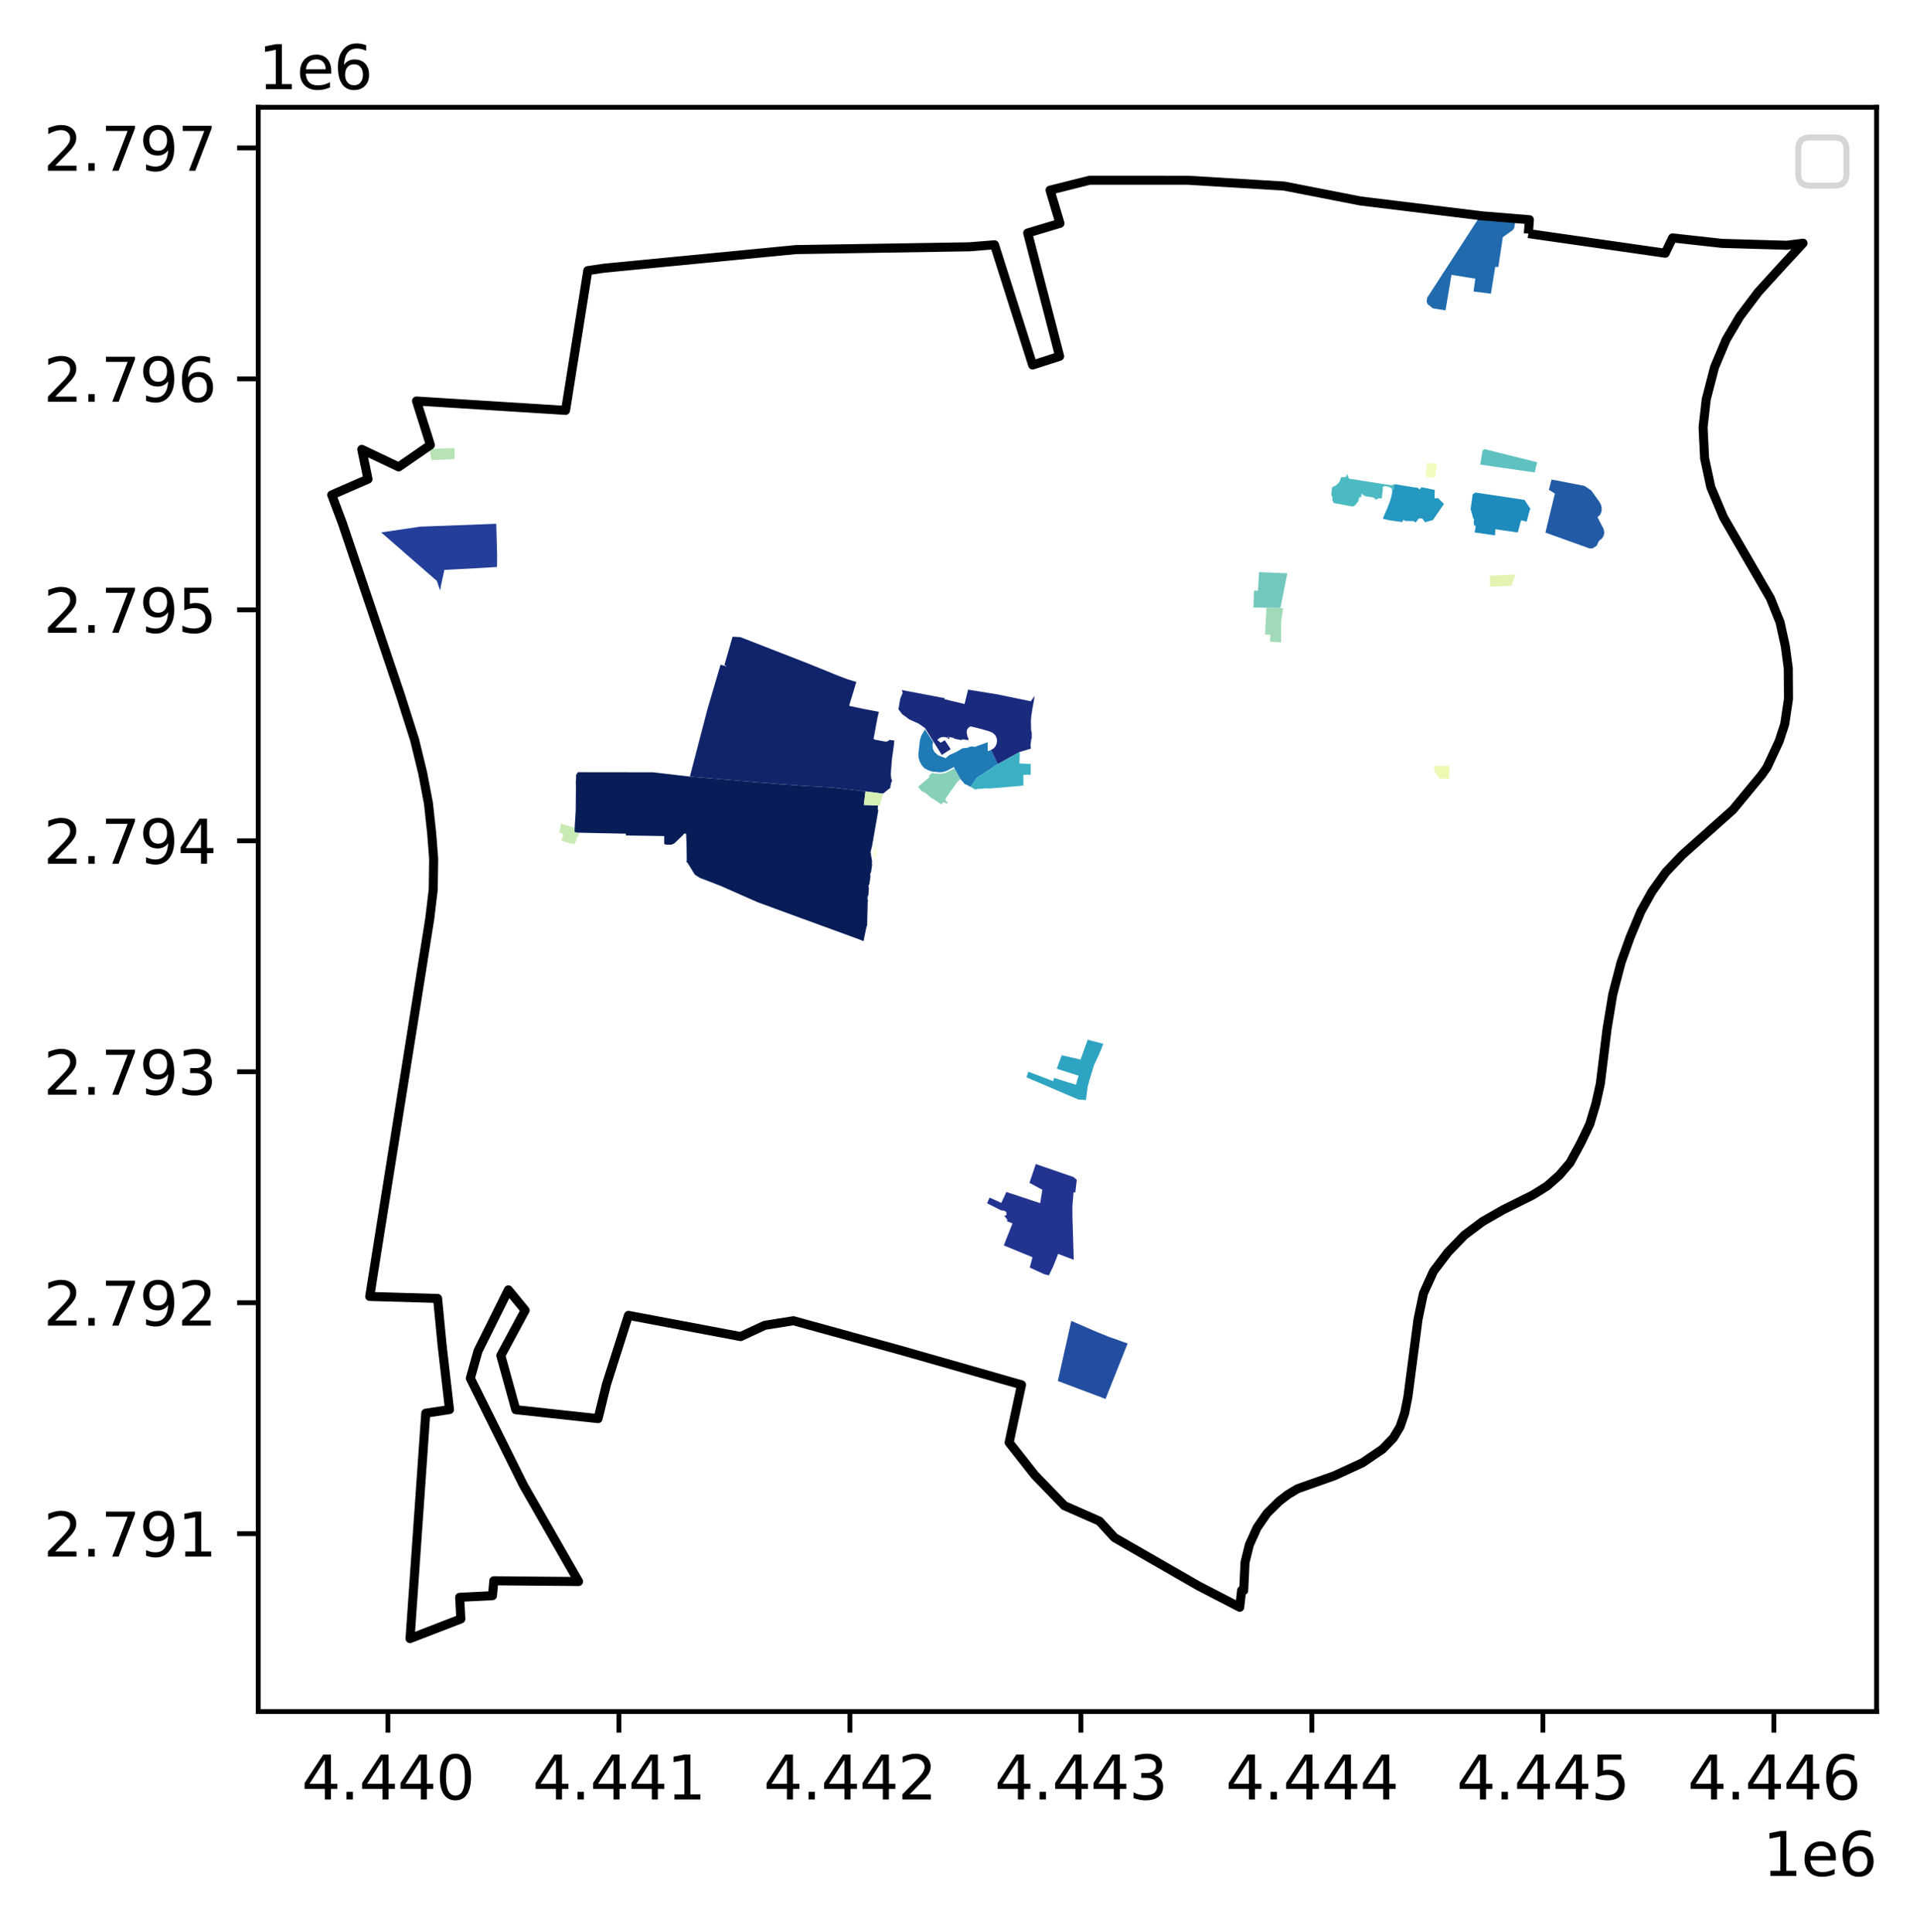 <?xml version="1.0" encoding="utf-8" standalone="no"?>
<!DOCTYPE svg PUBLIC "-//W3C//DTD SVG 1.1//EN"
  "http://www.w3.org/Graphics/SVG/1.1/DTD/svg11.dtd">
<svg xmlns:xlink="http://www.w3.org/1999/xlink" width="318.45pt" height="320.467pt" viewBox="0 0 318.45 320.467" xmlns="http://www.w3.org/2000/svg" version="1.1">
 <defs>
  <style type="text/css">*{stroke-linejoin: round; stroke-linecap: butt}</style>
 </defs>
 <g id="figure_1">
  <g id="patch_1">
   <path d="M 0 320.467
L 318.45 320.467
L 318.45 0
L 0 0
z
" style="fill: #ffffff"/>
  </g>
  <g id="axes_1">
   <g id="patch_2">
    <path d="M 42.828 283.91
L 311.25 283.91
L 311.25 17.798
L 42.828 17.798
z
" style="fill: #ffffff"/>
   </g>
   <g id="PatchCollection_1">
    <path d="M 207.896 100.773
L 210.046 100.812
L 212.373 100.855
L 213.521 95.102
L 213.243 95.085
L 208.829 94.907
L 208.645 97.987
L 207.988 97.986
L 207.896 100.773
" clip-path="url(#p6a7d50064c)" style="fill: #73c8bd"/>
    <path d="M 152.297 130.497
L 152.316 130.52
L 152.393 130.694
L 152.708 131.076
L 152.839 131.186
L 152.979 131.29
L 153.204 131.399
L 153.311 131.457
L 153.505 131.552
L 153.723 131.73
L 154.065 132.042
L 154.375 132.286
L 154.864 132.603
L 155.212 132.816
L 155.862 133.261
L 156.158 133.464
L 156.365 133.162
L 156.682 133.106
L 157.027 133.346
L 157.193 133.11
L 156.87 132.87
L 156.827 132.597
L 156.87 132.467
L 156.965 132.29
L 158.617 129.94
L 158.841 129.669
L 158.945 129.575
L 159.313 129.256
L 158.323 127.447
L 157.424 127.916
L 156.695 128.243
L 156.238 128.322
L 155.76 128.34
L 155.416 128.344
L 155.071 128.311
L 154.6 128.227
L 154.047 128.678
L 154.202 128.868
L 152.297 130.497
" clip-path="url(#p6a7d50064c)" style="fill: #87d0ba"/>
    <path d="M 170.246 178.715
L 178.863 182.391
L 180.111 182.482
L 180.379 180.37
L 180.689 179.195
L 181.431 176.736
L 182.247 174.992
L 183.005 173.158
L 180.396 172.471
L 179.221 175.761
L 176.087 175.047
L 175.278 177.29
L 178.891 178.434
L 178.45 179.943
L 174.835 178.815
L 174.671 179.343
L 170.56 177.778
L 170.246 178.715
" clip-path="url(#p6a7d50064c)" style="fill: #2fa4c2"/>
    <path d="M 114.424 128.827
L 120.623 129.347
L 129.55 130.099
L 134.041 130.41
L 138.009 130.629
L 143.551 131.284
L 146.455 131.652
L 147.667 130.686
L 147.673 130.498
L 147.829 129.739
L 147.928 129.691
L 147.936 129.424
L 147.838 129.191
L 147.735 128.457
L 147.822 127.344
L 147.933 125.935
L 148.242 123.708
L 148.329 122.841
L 147.494 122.73
L 147.357 122.909
L 147.126 122.998
L 146.829 123.019
L 145.059 122.687
L 144.889 122.539
L 145.563 118.904
L 145.771 118.086
L 143.143 117.58
L 140.927 117.109
L 140.853 117.008
L 142.028 113.132
L 140.566 112.678
L 139.047 112.107
L 134.068 110.081
L 122.801 105.689
L 121.502 105.616
L 120.142 110.343
L 120.475 110.447
L 120.427 110.508
L 120.29 110.496
L 119.509 110.259
L 117.34 117.636
L 114.424 128.827
" clip-path="url(#p6a7d50064c)" style="fill: #11246b"/>
    <path d="M 243.915 84.435
L 244.345 85.994
L 244.484 86.127
L 244.441 86.547
L 244.471 87.081
L 244.728 87.246
L 244.759 87.385
L 244.568 88.319
L 247.962 88.814
L 248.022 87.785
L 249.49 88.008
L 251.749 88.33
L 251.797 88.097
L 252.298 86.299
L 253.21 86.54
L 253.739 84.558
L 253.871 84.463
L 252.852 82.92
L 244.701 81.703
L 244.257 82.008
L 243.915 84.435
" clip-path="url(#p6a7d50064c)" style="fill: #1e8bbd"/>
    <path d="M 229.349 86.059
L 230.562 86.325
L 232.596 86.611
L 232.721 86.248
L 233.161 86.429
L 234.428 86.438
L 234.808 86.665
L 235.327 86
L 235.908 86.017
L 236.364 86.63
L 237.661 86.274
L 239.489 83.601
L 238.533 82.638
L 237.931 82.675
L 237.972 81.274
L 235.801 80.824
L 235.413 81.198
L 235.192 80.929
L 234.25 80.798
L 231.523 80.35
L 231.293 80.338
L 231.234 80.546
L 231.13 81.105
L 230.89 81.382
L 230.912 81.696
L 230.748 82.462
L 230.461 83.373
L 230.077 84.353
L 229.734 85.116
L 229.349 86.059
" clip-path="url(#p6a7d50064c)" style="fill: #2498c1"/>
    <path d="M 209.82 105.245
L 210.715 105.305
L 210.652 106.451
L 212.482 106.549
L 212.476 104.156
L 212.495 103.147
L 212.586 102.486
L 212.797 101.106
L 212.934 100.972
L 212.373 100.855
L 210.046 100.812
L 209.82 105.245
" clip-path="url(#p6a7d50064c)" style="fill: #a0dab8"/>
    <path d="M 152.319 125.382
L 152.39 125.819
L 152.55 126.331
L 152.82 126.843
L 153.098 127.2
L 153.367 127.461
L 153.719 127.654
L 154.043 127.803
L 154.306 127.894
L 154.576 127.979
L 154.939 128.032
L 155.177 128.043
L 155.539 128.081
L 155.798 128.114
L 156.172 128.094
L 156.531 128.028
L 156.894 127.91
L 157.098 127.831
L 158.223 127.24
L 158.323 127.447
L 159.313 129.256
L 160.08 130.135
L 160.13 130.084
L 160.97 130.531
L 162.011 129.046
L 165.482 126.751
L 164.368 124.396
L 164.244 124.46
L 163.816 124.611
L 163.822 123.129
L 161.871 123.816
L 161.785 123.928
L 161.72 123.895
L 161.647 123.877
L 161.471 123.851
L 161.21 123.826
L 160.989 123.846
L 160.8 123.912
L 160.58 123.993
L 160.398 124.057
L 160.139 124.094
L 159.918 124.091
L 159.72 124.118
L 159.5 124.207
L 159.279 124.345
L 159.094 124.459
L 158.814 124.617
L 158.505 124.776
L 157.453 125.256
L 156.853 125.773
L 156.254 125.552
L 155.565 125.265
L 155.006 124.751
L 154.725 124.226
L 154.667 123.576
L 154.773 123.078
L 154.388 122.491
L 153.433 121.02
L 153.278 121.224
L 152.999 121.709
L 152.828 122.02
L 152.723 122.306
L 152.632 122.594
L 152.564 122.925
L 152.532 123.241
L 152.473 123.718
L 152.411 124.254
L 152.349 124.81
L 152.319 125.382
" clip-path="url(#p6a7d50064c)" style="fill: #1f7ab5"/>
    <path d="M 149.014 117.655
L 149.639 118.473
L 150.835 119.351
L 152.363 120.035
L 153.42 120.766
L 154.116 121.878
L 154.746 122.891
L 156.208 125.229
L 157.688 124.281
L 156.696 122.778
L 156.645 122.828
L 156.004 123.218
L 155.871 123.06
L 155.725 122.962
L 155.583 122.882
L 155.499 122.718
L 155.607 122.595
L 155.774 122.466
L 155.953 122.371
L 156.155 122.301
L 156.352 122.266
L 156.554 122.257
L 156.757 122.28
L 156.952 122.337
L 157.111 122.4
L 157.204 122.221
L 157.38 122.255
L 157.329 122.315
L 157.26 122.279
L 157.163 122.432
L 157.207 122.459
L 157.276 122.505
L 157.388 122.594
L 157.522 122.446
L 157.402 122.357
L 157.472 122.273
L 158.252 122.421
L 158.227 122.53
L 159.61 122.797
L 159.616 122.77
L 159.5 122.747
L 159.521 122.636
L 159.934 122.734
L 159.942 122.705
L 159.787 122.666
L 159.796 122.629
L 160.081 122.696
L 160.575 122.786
L 160.647 122.471
L 160.572 122.393
L 160.443 122.162
L 160.427 121.974
L 160.357 121.623
L 160.338 121.447
L 160.339 121.32
L 160.364 121.155
L 160.52 120.849
L 160.617 120.736
L 160.756 120.618
L 160.992 120.5
L 161.567 120.631
L 162.001 120.735
L 163.473 121.135
L 164.021 121.296
L 164.393 121.434
L 164.678 121.589
L 164.969 121.851
L 165.152 122.094
L 165.278 122.396
L 165.354 122.677
L 165.357 123.001
L 165.307 123.332
L 165.171 123.659
L 165.064 123.852
L 164.934 124.008
L 164.779 124.156
L 164.619 124.266
L 164.368 124.396
L 165.482 126.751
L 169.108 124.743
L 170.975 124.192
L 170.926 123.554
L 171.044 122.662
L 171.058 122.559
L 171.125 122.481
L 171.125 121.589
L 171.016 121.078
L 170.989 119.503
L 171.062 118.706
L 171.265 117.39
L 171.479 116.27
L 171.602 115.43
L 170.972 116.328
L 165.452 115.19
L 160.572 114.4
L 159.981 116.787
L 156.64 115.983
L 156.667 115.803
L 156.413 115.755
L 156.347 115.751
L 149.549 114.461
L 149.675 114.763
L 149.702 114.968
L 149.318 115.891
L 149.014 117.655
" clip-path="url(#p6a7d50064c)" style="fill: #1a2b7e"/>
    <path d="M 92.761 138.065
L 93.463 138.384
L 93.102 139.443
L 94.312 139.835
L 95.27 140.034
L 95.423 139.737
L 95.605 139.361
L 95.762 138.737
L 95.939 138.785
L 95.975 138.455
L 96.035 138.328
L 95.833 138.13
L 95.294 138.013
L 95.311 137.33
L 93.071 136.608
L 92.761 138.065
" clip-path="url(#p6a7d50064c)" style="fill: #caeab4"/>
    <path d="M 95.294 138.013
L 95.833 138.13
L 103.817 138.296
L 103.815 138.592
L 108.071 138.659
L 110.163 138.692
L 110.165 139.947
L 110.263 140.055
L 110.546 140.121
L 111.393 140.118
L 111.843 139.902
L 113.241 138.57
L 113.457 138.299
L 113.801 138.274
L 113.881 140.296
L 113.91 142.61
L 113.9 142.835
L 113.839 142.972
L 114.05 143.147
L 115.242 145.089
L 116.075 145.623
L 119.546 146.964
L 123.079 148.527
L 125.696 149.676
L 130.632 151.491
L 142.639 155.88
L 143.219 156.126
L 143.7 153.791
L 143.82 153.502
L 143.868 151.477
L 143.894 150.783
L 143.889 150.7
L 143.91 149.901
L 143.895 149.559
L 143.986 149.542
L 143.882 149.148
L 143.889 149.027
L 143.913 148.623
L 144.019 148.567
L 144.104 147.386
L 144.06 147.127
L 144.046 147.007
L 144.087 146.778
L 144.178 146.73
L 144.39 145.256
L 144.309 145.212
L 144.359 144.862
L 144.466 144.722
L 144.666 143.333
L 144.576 143.252
L 144.646 142.931
L 144.385 141.314
L 144.623 140.413
L 144.819 139.293
L 144.882 138.931
L 144.928 138.673
L 145.49 135.464
L 145.618 134.73
L 145.665 134.462
L 145.572 134.123
L 145.632 133.626
L 145.208 133.61
L 144.374 133.578
L 143.268 133.535
L 143.551 131.284
L 138.009 130.629
L 134.041 130.41
L 129.55 130.099
L 120.623 129.347
L 114.424 128.827
L 108.271 128.111
L 95.855 128.096
L 95.558 128.534
L 95.546 129.122
L 95.504 129.713
L 95.52 130.756
L 95.517 131.272
L 95.484 134.56
L 95.311 137.33
L 95.294 138.013
" clip-path="url(#p6a7d50064c)" style="fill: #081d58"/>
    <path d="M 143.268 133.535
L 144.374 133.578
L 145.208 133.61
L 145.632 133.626
L 145.937 133.638
L 146.455 131.652
L 143.551 131.284
L 143.268 133.535
" clip-path="url(#p6a7d50064c)" style="fill: #d6efb3"/>
    <path d="M 245.5 77.069
L 254.565 78.374
L 254.727 77.56
L 254.974 76.68
L 246.18 74.495
L 245.892 74.763
L 245.5 77.069
" clip-path="url(#p6a7d50064c)" style="fill: #5fc1c0"/>
    <path d="M 256.323 88.352
L 260.634 89.898
L 263.66 90.984
L 264.099 90.978
L 264.809 90.546
L 265.211 89.719
L 265.677 89.347
L 265.972 88.914
L 266.087 88.383
L 265.987 87.788
L 265.223 86.3
L 264.964 85.776
L 265.398 85.394
L 265.648 84.799
L 265.645 84.126
L 265.481 83.609
L 265.237 83.187
L 263.921 81.365
L 262.797 80.599
L 257.34 79.548
L 256.902 81.244
L 257.89 81.884
L 257.579 83.162
L 256.323 88.352
" clip-path="url(#p6a7d50064c)" style="fill: #225aa6"/>
    <path d="M 71.248 74.476
L 71.551 76.338
L 75.409 76.155
L 75.393 74.472
L 75.339 74.314
L 71.248 74.476
" clip-path="url(#p6a7d50064c)" style="fill: #b7e3b6"/>
    <path d="M 175.453 229.085
L 183.361 232.062
L 187.029 222.865
L 183.783 221.708
L 182.839 221.323
L 181.919 220.949
L 177.685 219.119
L 175.453 229.085
" clip-path="url(#p6a7d50064c)" style="fill: #234da0"/>
    <path d="M 163.72 199.609
L 166.077 200.794
L 166.518 200.824
L 166.919 201.069
L 166.938 201.509
L 166.768 201.682
L 166.531 201.643
L 167.096 202.346
L 167.009 202.584
L 167.933 202.933
L 166.491 206.595
L 171.248 208.552
L 170.797 210.267
L 173.148 211.355
L 173.963 211.565
L 174.671 210.117
L 175.503 208.001
L 178.091 208.976
L 178.012 206.35
L 177.881 202.091
L 177.862 200.158
L 178.059 197.779
L 178.351 197.81
L 178.593 195.724
L 178.079 195.261
L 171.798 193.101
L 170.742 196.216
L 172.883 197.364
L 172.525 199.587
L 166.918 197.73
L 166.071 199.541
L 164.121 198.659
L 163.72 199.609
" clip-path="url(#p6a7d50064c)" style="fill: #233390"/>
    <path d="M 63.225 88.321
L 72.462 96.371
L 72.996 97.958
L 73.129 97.19
L 73.708 94.537
L 80.035 94.202
L 82.429 94.056
L 82.455 92.151
L 82.31 86.887
L 69.724 87.36
L 63.225 88.321
" clip-path="url(#p6a7d50064c)" style="fill: #243f99"/>
    <path d="M 144.797 141.998
L 144.864 142.051
L 145.132 140.507
L 145.059 140.495
L 144.797 141.998
" clip-path="url(#p6a7d50064c)" style="fill: #ffffd9"/>
    <path d="M 144.983 142.124
L 145.004 142.193
L 145.13 142.204
L 145.203 142.113
L 145.368 141.91
L 145.45 141.62
L 145.273 141.571
L 145.409 140.768
L 145.217 140.735
L 144.983 142.124
" clip-path="url(#p6a7d50064c)" style="fill: #f9fdcc"/>
    <path d="M 220.803 82.097
L 220.978 82.374
L 220.992 83.012
L 221.23 83.449
L 224.412 84.032
L 224.657 83.866
L 224.788 83.767
L 225.274 83.182
L 225.312 82.988
L 225.454 82.488
L 225.744 82.47
L 225.829 81.922
L 226.025 81.962
L 225.998 82.097
L 226.284 82.136
L 226.295 82.293
L 227.778 82.514
L 228.023 82.74
L 228.304 82.875
L 228.541 82.728
L 228.734 82.634
L 229.118 82.693
L 229.198 82.594
L 229.272 81.845
L 229.338 81.439
L 229.327 80.939
L 229.361 80.811
L 229.509 80.673
L 229.77 80.637
L 230.2 80.717
L 230.562 80.821
L 230.838 81.084
L 230.89 81.382
L 231.13 81.105
L 231.234 80.546
L 231.293 80.338
L 231.134 80.336
L 230.859 80.52
L 223.738 79.401
L 223.415 78.607
L 223.258 79.121
L 222.449 79.17
L 222.131 79.983
L 221.593 80.513
L 220.929 80.838
L 220.803 82.097
" clip-path="url(#p6a7d50064c)" style="fill: #4cbac2"/>
    <path d="M 236.621 49.995
L 236.783 50.448
L 237.652 51.148
L 239.75 51.487
L 240.744 45.586
L 244.699 46.237
L 244.394 48.352
L 247.281 48.719
L 247.998 44.267
L 248.514 44.285
L 249.258 39.345
L 250.948 38.139
L 251.172 37.739
L 251.305 36.839
L 245.413 35.955
L 236.729 49.361
L 236.621 49.995
" clip-path="url(#p6a7d50064c)" style="fill: #216aad"/>
    <path d="M 247.133 97.324
L 250.659 97.173
L 251.167 95.86
L 251.406 95.295
L 250.884 95.328
L 247.095 95.499
L 247.133 97.324
" clip-path="url(#p6a7d50064c)" style="fill: #e3f4b2"/>
    <path d="M 236.378 79.064
L 238.005 79.303
L 238.163 78.243
L 238.352 76.97
L 238.221 76.951
L 238.073 76.929
L 237.943 76.91
L 236.724 76.731
L 236.537 77.993
L 236.378 79.064
" clip-path="url(#p6a7d50064c)" style="fill: #f4fbc0"/>
    <path d="M 160.97 130.531
L 161.773 130.967
L 162.129 130.872
L 163.578 130.776
L 164.176 130.797
L 168.638 130.422
L 169.738 130.315
L 169.74 130.05
L 169.739 128.526
L 170.117 128.512
L 170.434 128.52
L 170.946 128.52
L 170.957 126.729
L 169.082 126.646
L 169.136 125.08
L 169.108 124.743
L 165.482 126.751
L 162.011 129.046
L 160.97 130.531
" clip-path="url(#p6a7d50064c)" style="fill: #3bb0c3"/>
    <path d="M 237.885 127.066
L 237.904 127.84
L 237.992 127.979
L 238.444 128.691
L 238.76 129.19
L 240.375 129.182
L 240.403 127.045
L 238.644 127.057
L 238.255 127.06
L 238.169 127.06
L 237.885 127.066
" clip-path="url(#p6a7d50064c)" style="fill: #eef8b3"/>
   </g>
   <g id="matplotlib.axis_1">
    <g id="xtick_1">
     <g id="line2d_1">
      <defs>
       <path id="m2302b0b61a" d="M 0 0
L 0 3.5
" style="stroke: #000000; stroke-width: 0.8"/>
      </defs>
      <g>
       <use xlink:href="#m2302b0b61a" x="64.334" y="283.91" style="stroke: #000000; stroke-width: 0.8"/>
      </g>
     </g>
     <g id="text_1">
      <!-- 4.440 -->
      <g transform="translate(50.02 298.509)scale(0.1 -0.1)">
       <defs>
        <path id="DejaVuSans-34" d="M 2419 4116
L 825 1625
L 2419 1625
L 2419 4116
z
M 2253 4666
L 3047 4666
L 3047 1625
L 3713 1625
L 3713 1100
L 3047 1100
L 3047 0
L 2419 0
L 2419 1100
L 313 1100
L 313 1709
L 2253 4666
z
" transform="scale(0.016)"/>
        <path id="DejaVuSans-2e" d="M 684 794
L 1344 794
L 1344 0
L 684 0
L 684 794
z
" transform="scale(0.016)"/>
        <path id="DejaVuSans-30" d="M 2034 4250
Q 1547 4250 1301 3770
Q 1056 3291 1056 2328
Q 1056 1369 1301 889
Q 1547 409 2034 409
Q 2525 409 2770 889
Q 3016 1369 3016 2328
Q 3016 3291 2770 3770
Q 2525 4250 2034 4250
z
M 2034 4750
Q 2819 4750 3233 4129
Q 3647 3509 3647 2328
Q 3647 1150 3233 529
Q 2819 -91 2034 -91
Q 1250 -91 836 529
Q 422 1150 422 2328
Q 422 3509 836 4129
Q 1250 4750 2034 4750
z
" transform="scale(0.016)"/>
       </defs>
       <use xlink:href="#DejaVuSans-34"/>
       <use xlink:href="#DejaVuSans-2e" x="63.623"/>
       <use xlink:href="#DejaVuSans-34" x="95.41"/>
       <use xlink:href="#DejaVuSans-34" x="159.033"/>
       <use xlink:href="#DejaVuSans-30" x="222.656"/>
      </g>
     </g>
    </g>
    <g id="xtick_2">
     <g id="line2d_2">
      <g>
       <use xlink:href="#m2302b0b61a" x="102.649" y="283.91" style="stroke: #000000; stroke-width: 0.8"/>
      </g>
     </g>
     <g id="text_2">
      <!-- 4.441 -->
      <g transform="translate(88.334 298.509)scale(0.1 -0.1)">
       <defs>
        <path id="DejaVuSans-31" d="M 794 531
L 1825 531
L 1825 4091
L 703 3866
L 703 4441
L 1819 4666
L 2450 4666
L 2450 531
L 3481 531
L 3481 0
L 794 0
L 794 531
z
" transform="scale(0.016)"/>
       </defs>
       <use xlink:href="#DejaVuSans-34"/>
       <use xlink:href="#DejaVuSans-2e" x="63.623"/>
       <use xlink:href="#DejaVuSans-34" x="95.41"/>
       <use xlink:href="#DejaVuSans-34" x="159.033"/>
       <use xlink:href="#DejaVuSans-31" x="222.656"/>
      </g>
     </g>
    </g>
    <g id="xtick_3">
     <g id="line2d_3">
      <g>
       <use xlink:href="#m2302b0b61a" x="140.963" y="283.91" style="stroke: #000000; stroke-width: 0.8"/>
      </g>
     </g>
     <g id="text_3">
      <!-- 4.442 -->
      <g transform="translate(126.649 298.509)scale(0.1 -0.1)">
       <defs>
        <path id="DejaVuSans-32" d="M 1228 531
L 3431 531
L 3431 0
L 469 0
L 469 531
Q 828 903 1448 1529
Q 2069 2156 2228 2338
Q 2531 2678 2651 2914
Q 2772 3150 2772 3378
Q 2772 3750 2511 3984
Q 2250 4219 1831 4219
Q 1534 4219 1204 4116
Q 875 4013 500 3803
L 500 4441
Q 881 4594 1212 4672
Q 1544 4750 1819 4750
Q 2544 4750 2975 4387
Q 3406 4025 3406 3419
Q 3406 3131 3298 2873
Q 3191 2616 2906 2266
Q 2828 2175 2409 1742
Q 1991 1309 1228 531
z
" transform="scale(0.016)"/>
       </defs>
       <use xlink:href="#DejaVuSans-34"/>
       <use xlink:href="#DejaVuSans-2e" x="63.623"/>
       <use xlink:href="#DejaVuSans-34" x="95.41"/>
       <use xlink:href="#DejaVuSans-34" x="159.033"/>
       <use xlink:href="#DejaVuSans-32" x="222.656"/>
      </g>
     </g>
    </g>
    <g id="xtick_4">
     <g id="line2d_4">
      <g>
       <use xlink:href="#m2302b0b61a" x="179.277" y="283.91" style="stroke: #000000; stroke-width: 0.8"/>
      </g>
     </g>
     <g id="text_4">
      <!-- 4.443 -->
      <g transform="translate(164.963 298.509)scale(0.1 -0.1)">
       <defs>
        <path id="DejaVuSans-33" d="M 2597 2516
Q 3050 2419 3304 2112
Q 3559 1806 3559 1356
Q 3559 666 3084 287
Q 2609 -91 1734 -91
Q 1441 -91 1130 -33
Q 819 25 488 141
L 488 750
Q 750 597 1062 519
Q 1375 441 1716 441
Q 2309 441 2620 675
Q 2931 909 2931 1356
Q 2931 1769 2642 2001
Q 2353 2234 1838 2234
L 1294 2234
L 1294 2753
L 1863 2753
Q 2328 2753 2575 2939
Q 2822 3125 2822 3475
Q 2822 3834 2567 4026
Q 2313 4219 1838 4219
Q 1578 4219 1281 4162
Q 984 4106 628 3988
L 628 4550
Q 988 4650 1302 4700
Q 1616 4750 1894 4750
Q 2613 4750 3031 4423
Q 3450 4097 3450 3541
Q 3450 3153 3228 2886
Q 3006 2619 2597 2516
z
" transform="scale(0.016)"/>
       </defs>
       <use xlink:href="#DejaVuSans-34"/>
       <use xlink:href="#DejaVuSans-2e" x="63.623"/>
       <use xlink:href="#DejaVuSans-34" x="95.41"/>
       <use xlink:href="#DejaVuSans-34" x="159.033"/>
       <use xlink:href="#DejaVuSans-33" x="222.656"/>
      </g>
     </g>
    </g>
    <g id="xtick_5">
     <g id="line2d_5">
      <g>
       <use xlink:href="#m2302b0b61a" x="217.591" y="283.91" style="stroke: #000000; stroke-width: 0.8"/>
      </g>
     </g>
     <g id="text_5">
      <!-- 4.444 -->
      <g transform="translate(203.277 298.509)scale(0.1 -0.1)">
       <use xlink:href="#DejaVuSans-34"/>
       <use xlink:href="#DejaVuSans-2e" x="63.623"/>
       <use xlink:href="#DejaVuSans-34" x="95.41"/>
       <use xlink:href="#DejaVuSans-34" x="159.033"/>
       <use xlink:href="#DejaVuSans-34" x="222.656"/>
      </g>
     </g>
    </g>
    <g id="xtick_6">
     <g id="line2d_6">
      <g>
       <use xlink:href="#m2302b0b61a" x="255.905" y="283.91" style="stroke: #000000; stroke-width: 0.8"/>
      </g>
     </g>
     <g id="text_6">
      <!-- 4.445 -->
      <g transform="translate(241.591 298.509)scale(0.1 -0.1)">
       <defs>
        <path id="DejaVuSans-35" d="M 691 4666
L 3169 4666
L 3169 4134
L 1269 4134
L 1269 2991
Q 1406 3038 1543 3061
Q 1681 3084 1819 3084
Q 2600 3084 3056 2656
Q 3513 2228 3513 1497
Q 3513 744 3044 326
Q 2575 -91 1722 -91
Q 1428 -91 1123 -41
Q 819 9 494 109
L 494 744
Q 775 591 1075 516
Q 1375 441 1709 441
Q 2250 441 2565 725
Q 2881 1009 2881 1497
Q 2881 1984 2565 2268
Q 2250 2553 1709 2553
Q 1456 2553 1204 2497
Q 953 2441 691 2322
L 691 4666
z
" transform="scale(0.016)"/>
       </defs>
       <use xlink:href="#DejaVuSans-34"/>
       <use xlink:href="#DejaVuSans-2e" x="63.623"/>
       <use xlink:href="#DejaVuSans-34" x="95.41"/>
       <use xlink:href="#DejaVuSans-34" x="159.033"/>
       <use xlink:href="#DejaVuSans-35" x="222.656"/>
      </g>
     </g>
    </g>
    <g id="xtick_7">
     <g id="line2d_7">
      <g>
       <use xlink:href="#m2302b0b61a" x="294.219" y="283.91" style="stroke: #000000; stroke-width: 0.8"/>
      </g>
     </g>
     <g id="text_7">
      <!-- 4.446 -->
      <g transform="translate(279.905 298.509)scale(0.1 -0.1)">
       <defs>
        <path id="DejaVuSans-36" d="M 2113 2584
Q 1688 2584 1439 2293
Q 1191 2003 1191 1497
Q 1191 994 1439 701
Q 1688 409 2113 409
Q 2538 409 2786 701
Q 3034 994 3034 1497
Q 3034 2003 2786 2293
Q 2538 2584 2113 2584
z
M 3366 4563
L 3366 3988
Q 3128 4100 2886 4159
Q 2644 4219 2406 4219
Q 1781 4219 1451 3797
Q 1122 3375 1075 2522
Q 1259 2794 1537 2939
Q 1816 3084 2150 3084
Q 2853 3084 3261 2657
Q 3669 2231 3669 1497
Q 3669 778 3244 343
Q 2819 -91 2113 -91
Q 1303 -91 875 529
Q 447 1150 447 2328
Q 447 3434 972 4092
Q 1497 4750 2381 4750
Q 2619 4750 2861 4703
Q 3103 4656 3366 4563
z
" transform="scale(0.016)"/>
       </defs>
       <use xlink:href="#DejaVuSans-34"/>
       <use xlink:href="#DejaVuSans-2e" x="63.623"/>
       <use xlink:href="#DejaVuSans-34" x="95.41"/>
       <use xlink:href="#DejaVuSans-34" x="159.033"/>
       <use xlink:href="#DejaVuSans-36" x="222.656"/>
      </g>
     </g>
    </g>
    <g id="text_8">
     <!-- 1e6 -->
     <g transform="translate(292.372 311.187)scale(0.1 -0.1)">
      <defs>
       <path id="DejaVuSans-65" d="M 3597 1894
L 3597 1613
L 953 1613
Q 991 1019 1311 708
Q 1631 397 2203 397
Q 2534 397 2845 478
Q 3156 559 3463 722
L 3463 178
Q 3153 47 2828 -22
Q 2503 -91 2169 -91
Q 1331 -91 842 396
Q 353 884 353 1716
Q 353 2575 817 3079
Q 1281 3584 2069 3584
Q 2775 3584 3186 3129
Q 3597 2675 3597 1894
z
M 3022 2063
Q 3016 2534 2758 2815
Q 2500 3097 2075 3097
Q 1594 3097 1305 2825
Q 1016 2553 972 2059
L 3022 2063
z
" transform="scale(0.016)"/>
      </defs>
      <use xlink:href="#DejaVuSans-31"/>
      <use xlink:href="#DejaVuSans-65" x="63.623"/>
      <use xlink:href="#DejaVuSans-36" x="125.146"/>
     </g>
    </g>
   </g>
   <g id="matplotlib.axis_2">
    <g id="ytick_1">
     <g id="line2d_8">
      <defs>
       <path id="m90419ec179" d="M 0 0
L -3.5 0
" style="stroke: #000000; stroke-width: 0.8"/>
      </defs>
      <g>
       <use xlink:href="#m90419ec179" x="42.828" y="254.419" style="stroke: #000000; stroke-width: 0.8"/>
      </g>
     </g>
     <g id="text_9">
      <!-- 2.791 -->
      <g transform="translate(7.2 258.218)scale(0.1 -0.1)">
       <defs>
        <path id="DejaVuSans-37" d="M 525 4666
L 3525 4666
L 3525 4397
L 1831 0
L 1172 0
L 2766 4134
L 525 4134
L 525 4666
z
" transform="scale(0.016)"/>
        <path id="DejaVuSans-39" d="M 703 97
L 703 672
Q 941 559 1184 500
Q 1428 441 1663 441
Q 2288 441 2617 861
Q 2947 1281 2994 2138
Q 2813 1869 2534 1725
Q 2256 1581 1919 1581
Q 1219 1581 811 2004
Q 403 2428 403 3163
Q 403 3881 828 4315
Q 1253 4750 1959 4750
Q 2769 4750 3195 4129
Q 3622 3509 3622 2328
Q 3622 1225 3098 567
Q 2575 -91 1691 -91
Q 1453 -91 1209 -44
Q 966 3 703 97
z
M 1959 2075
Q 2384 2075 2632 2365
Q 2881 2656 2881 3163
Q 2881 3666 2632 3958
Q 2384 4250 1959 4250
Q 1534 4250 1286 3958
Q 1038 3666 1038 3163
Q 1038 2656 1286 2365
Q 1534 2075 1959 2075
z
" transform="scale(0.016)"/>
       </defs>
       <use xlink:href="#DejaVuSans-32"/>
       <use xlink:href="#DejaVuSans-2e" x="63.623"/>
       <use xlink:href="#DejaVuSans-37" x="95.41"/>
       <use xlink:href="#DejaVuSans-39" x="159.033"/>
       <use xlink:href="#DejaVuSans-31" x="222.656"/>
      </g>
     </g>
    </g>
    <g id="ytick_2">
     <g id="line2d_9">
      <g>
       <use xlink:href="#m90419ec179" x="42.828" y="216.105" style="stroke: #000000; stroke-width: 0.8"/>
      </g>
     </g>
     <g id="text_10">
      <!-- 2.792 -->
      <g transform="translate(7.2 219.904)scale(0.1 -0.1)">
       <use xlink:href="#DejaVuSans-32"/>
       <use xlink:href="#DejaVuSans-2e" x="63.623"/>
       <use xlink:href="#DejaVuSans-37" x="95.41"/>
       <use xlink:href="#DejaVuSans-39" x="159.033"/>
       <use xlink:href="#DejaVuSans-32" x="222.656"/>
      </g>
     </g>
    </g>
    <g id="ytick_3">
     <g id="line2d_10">
      <g>
       <use xlink:href="#m90419ec179" x="42.828" y="177.791" style="stroke: #000000; stroke-width: 0.8"/>
      </g>
     </g>
     <g id="text_11">
      <!-- 2.793 -->
      <g transform="translate(7.2 181.59)scale(0.1 -0.1)">
       <use xlink:href="#DejaVuSans-32"/>
       <use xlink:href="#DejaVuSans-2e" x="63.623"/>
       <use xlink:href="#DejaVuSans-37" x="95.41"/>
       <use xlink:href="#DejaVuSans-39" x="159.033"/>
       <use xlink:href="#DejaVuSans-33" x="222.656"/>
      </g>
     </g>
    </g>
    <g id="ytick_4">
     <g id="line2d_11">
      <g>
       <use xlink:href="#m90419ec179" x="42.828" y="139.477" style="stroke: #000000; stroke-width: 0.8"/>
      </g>
     </g>
     <g id="text_12">
      <!-- 2.794 -->
      <g transform="translate(7.2 143.276)scale(0.1 -0.1)">
       <use xlink:href="#DejaVuSans-32"/>
       <use xlink:href="#DejaVuSans-2e" x="63.623"/>
       <use xlink:href="#DejaVuSans-37" x="95.41"/>
       <use xlink:href="#DejaVuSans-39" x="159.033"/>
       <use xlink:href="#DejaVuSans-34" x="222.656"/>
      </g>
     </g>
    </g>
    <g id="ytick_5">
     <g id="line2d_12">
      <g>
       <use xlink:href="#m90419ec179" x="42.828" y="101.162" style="stroke: #000000; stroke-width: 0.8"/>
      </g>
     </g>
     <g id="text_13">
      <!-- 2.795 -->
      <g transform="translate(7.2 104.962)scale(0.1 -0.1)">
       <use xlink:href="#DejaVuSans-32"/>
       <use xlink:href="#DejaVuSans-2e" x="63.623"/>
       <use xlink:href="#DejaVuSans-37" x="95.41"/>
       <use xlink:href="#DejaVuSans-39" x="159.033"/>
       <use xlink:href="#DejaVuSans-35" x="222.656"/>
      </g>
     </g>
    </g>
    <g id="ytick_6">
     <g id="line2d_13">
      <g>
       <use xlink:href="#m90419ec179" x="42.828" y="62.848" style="stroke: #000000; stroke-width: 0.8"/>
      </g>
     </g>
     <g id="text_14">
      <!-- 2.796 -->
      <g transform="translate(7.2 66.647)scale(0.1 -0.1)">
       <use xlink:href="#DejaVuSans-32"/>
       <use xlink:href="#DejaVuSans-2e" x="63.623"/>
       <use xlink:href="#DejaVuSans-37" x="95.41"/>
       <use xlink:href="#DejaVuSans-39" x="159.033"/>
       <use xlink:href="#DejaVuSans-36" x="222.656"/>
      </g>
     </g>
    </g>
    <g id="ytick_7">
     <g id="line2d_14">
      <g>
       <use xlink:href="#m90419ec179" x="42.828" y="24.534" style="stroke: #000000; stroke-width: 0.8"/>
      </g>
     </g>
     <g id="text_15">
      <!-- 2.797 -->
      <g transform="translate(7.2 28.333)scale(0.1 -0.1)">
       <use xlink:href="#DejaVuSans-32"/>
       <use xlink:href="#DejaVuSans-2e" x="63.623"/>
       <use xlink:href="#DejaVuSans-37" x="95.41"/>
       <use xlink:href="#DejaVuSans-39" x="159.033"/>
       <use xlink:href="#DejaVuSans-37" x="222.656"/>
      </g>
     </g>
    </g>
    <g id="text_16">
     <!-- 1e6 -->
     <g transform="translate(42.828 14.798)scale(0.1 -0.1)">
      <use xlink:href="#DejaVuSans-31"/>
      <use xlink:href="#DejaVuSans-65" x="63.623"/>
      <use xlink:href="#DejaVuSans-36" x="125.146"/>
     </g>
    </g>
   </g>
   <g id="LineCollection_1">
    <path d="M 253.489 38.748
L 276.193 42.003
L 277.404 39.468
L 285.571 40.37
L 296.336 40.686
L 299.049 40.341
L 295.985 43.659
L 291.635 48.436
L 288.566 52.508
L 286.301 56.333
L 284.367 60.922
L 282.99 66.24
L 282.467 70.872
L 282.718 76.036
L 283.749 80.812
L 285.853 85.813
L 293.635 99.225
L 295.24 103.21
L 296.112 107.155
L 296.608 110.842
L 296.639 115.96
L 296.017 120.127
L 295.087 122.973
L 293.087 127.273
L 292.176 128.571
L 287.415 134.33
L 279.013 141.821
L 276.303 144.674
L 274.01 147.88
L 272.169 151.175
L 270.391 155.427
L 268.874 159.651
L 267.492 164.948
L 266.539 170.719
L 265.434 179.747
L 264.691 183.089
L 263.679 186.472
L 262.196 189.579
L 260.408 192.871
L 258.611 194.977
L 256.579 196.765
L 254.228 198.232
L 249.317 200.675
L 245.887 202.643
L 242.88 204.899
L 240.148 207.732
L 237.769 210.873
L 236.101 214.544
L 235.204 218.801
L 233.512 231.747
L 232.971 234.446
L 232.212 236.681
L 231.092 238.545
L 229.295 240.398
L 225.974 242.653
L 221.298 244.811
L 215.204 246.964
L 213.645 247.903
L 212.151 249.049
L 210.153 251.026
L 208.485 253.44
L 207.212 256.267
L 206.499 259.155
L 206.273 263.843
L 205.922 263.837
L 205.619 266.618
L 198.793 263.083
L 184.849 255.065
L 182.341 252.325
L 176.54 249.769
L 171.619 244.687
L 167.375 239.293
L 169.425 229.717
L 149.413 223.997
L 131.596 219.09
L 126.838 219.852
L 122.838 221.714
L 104.232 218.202
L 100.588 229.637
L 99.188 235.327
L 85.55 233.851
L 83.065 224.86
L 87.099 217.36
L 84.319 213.971
L 79.291 224.093
L 78.015 228.635
L 86.798 246.335
L 95.965 262.347
L 81.909 262.226
L 81.68 264.695
L 76.243 264.968
L 76.436 268.556
L 68.007 271.814
L 70.613 234.431
L 74.556 233.83
L 73.319 223.083
L 72.579 215.392
L 61.323 215.063
L 71.278 152.394
L 71.857 147.528
L 71.927 142.462
L 71.597 138.21
L 71.059 133.25
L 70.116 128.293
L 68.764 122.73
L 66.386 115.25
L 56.781 86.748
L 55.029 82.1
L 61.036 79.476
L 60.009 74.544
L 66.12 77.451
L 71.385 73.817
L 69.08 66.52
L 93.805 68.076
L 97.493 44.888
L 100.212 44.487
L 132.035 41.402
L 160.771 40.94
L 164.946 40.606
L 171.276 60.549
L 175.751 59.103
L 170.452 38.655
L 175.807 37.049
L 174.163 31.547
L 180.744 29.894
L 197.029 29.9
L 212.976 30.865
L 225.675 33.345
L 245.865 35.812
L 253.666 36.449
L 253.489 38.748
L 253.489 38.748
" clip-path="url(#p6a7d50064c)" style="fill: none; stroke: #000000; stroke-width: 1.5"/>
   </g>
   <g id="patch_3">
    <path d="M 42.828 283.91
L 42.828 17.798
" style="fill: none; stroke: #000000; stroke-width: 0.8; stroke-linejoin: miter; stroke-linecap: square"/>
   </g>
   <g id="patch_4">
    <path d="M 311.25 283.91
L 311.25 17.798
" style="fill: none; stroke: #000000; stroke-width: 0.8; stroke-linejoin: miter; stroke-linecap: square"/>
   </g>
   <g id="patch_5">
    <path d="M 42.828 283.91
L 311.25 283.91
" style="fill: none; stroke: #000000; stroke-width: 0.8; stroke-linejoin: miter; stroke-linecap: square"/>
   </g>
   <g id="patch_6">
    <path d="M 42.828 17.798
L 311.25 17.798
" style="fill: none; stroke: #000000; stroke-width: 0.8; stroke-linejoin: miter; stroke-linecap: square"/>
   </g>
   <g id="legend_1">
    <g id="patch_7">
     <path d="M 300.25 30.798
L 304.25 30.798
Q 306.25 30.798 306.25 28.798
L 306.25 24.798
Q 306.25 22.798 304.25 22.798
L 300.25 22.798
Q 298.25 22.798 298.25 24.798
L 298.25 28.798
Q 298.25 30.798 300.25 30.798
z
" style="fill: #ffffff; opacity: 0.8; stroke: #cccccc; stroke-linejoin: miter"/>
    </g>
   </g>
  </g>
 </g>
 <defs>
  <clipPath id="p6a7d50064c">
   <rect x="42.828" y="17.798" width="268.422" height="266.112"/>
  </clipPath>
 </defs>
</svg>
